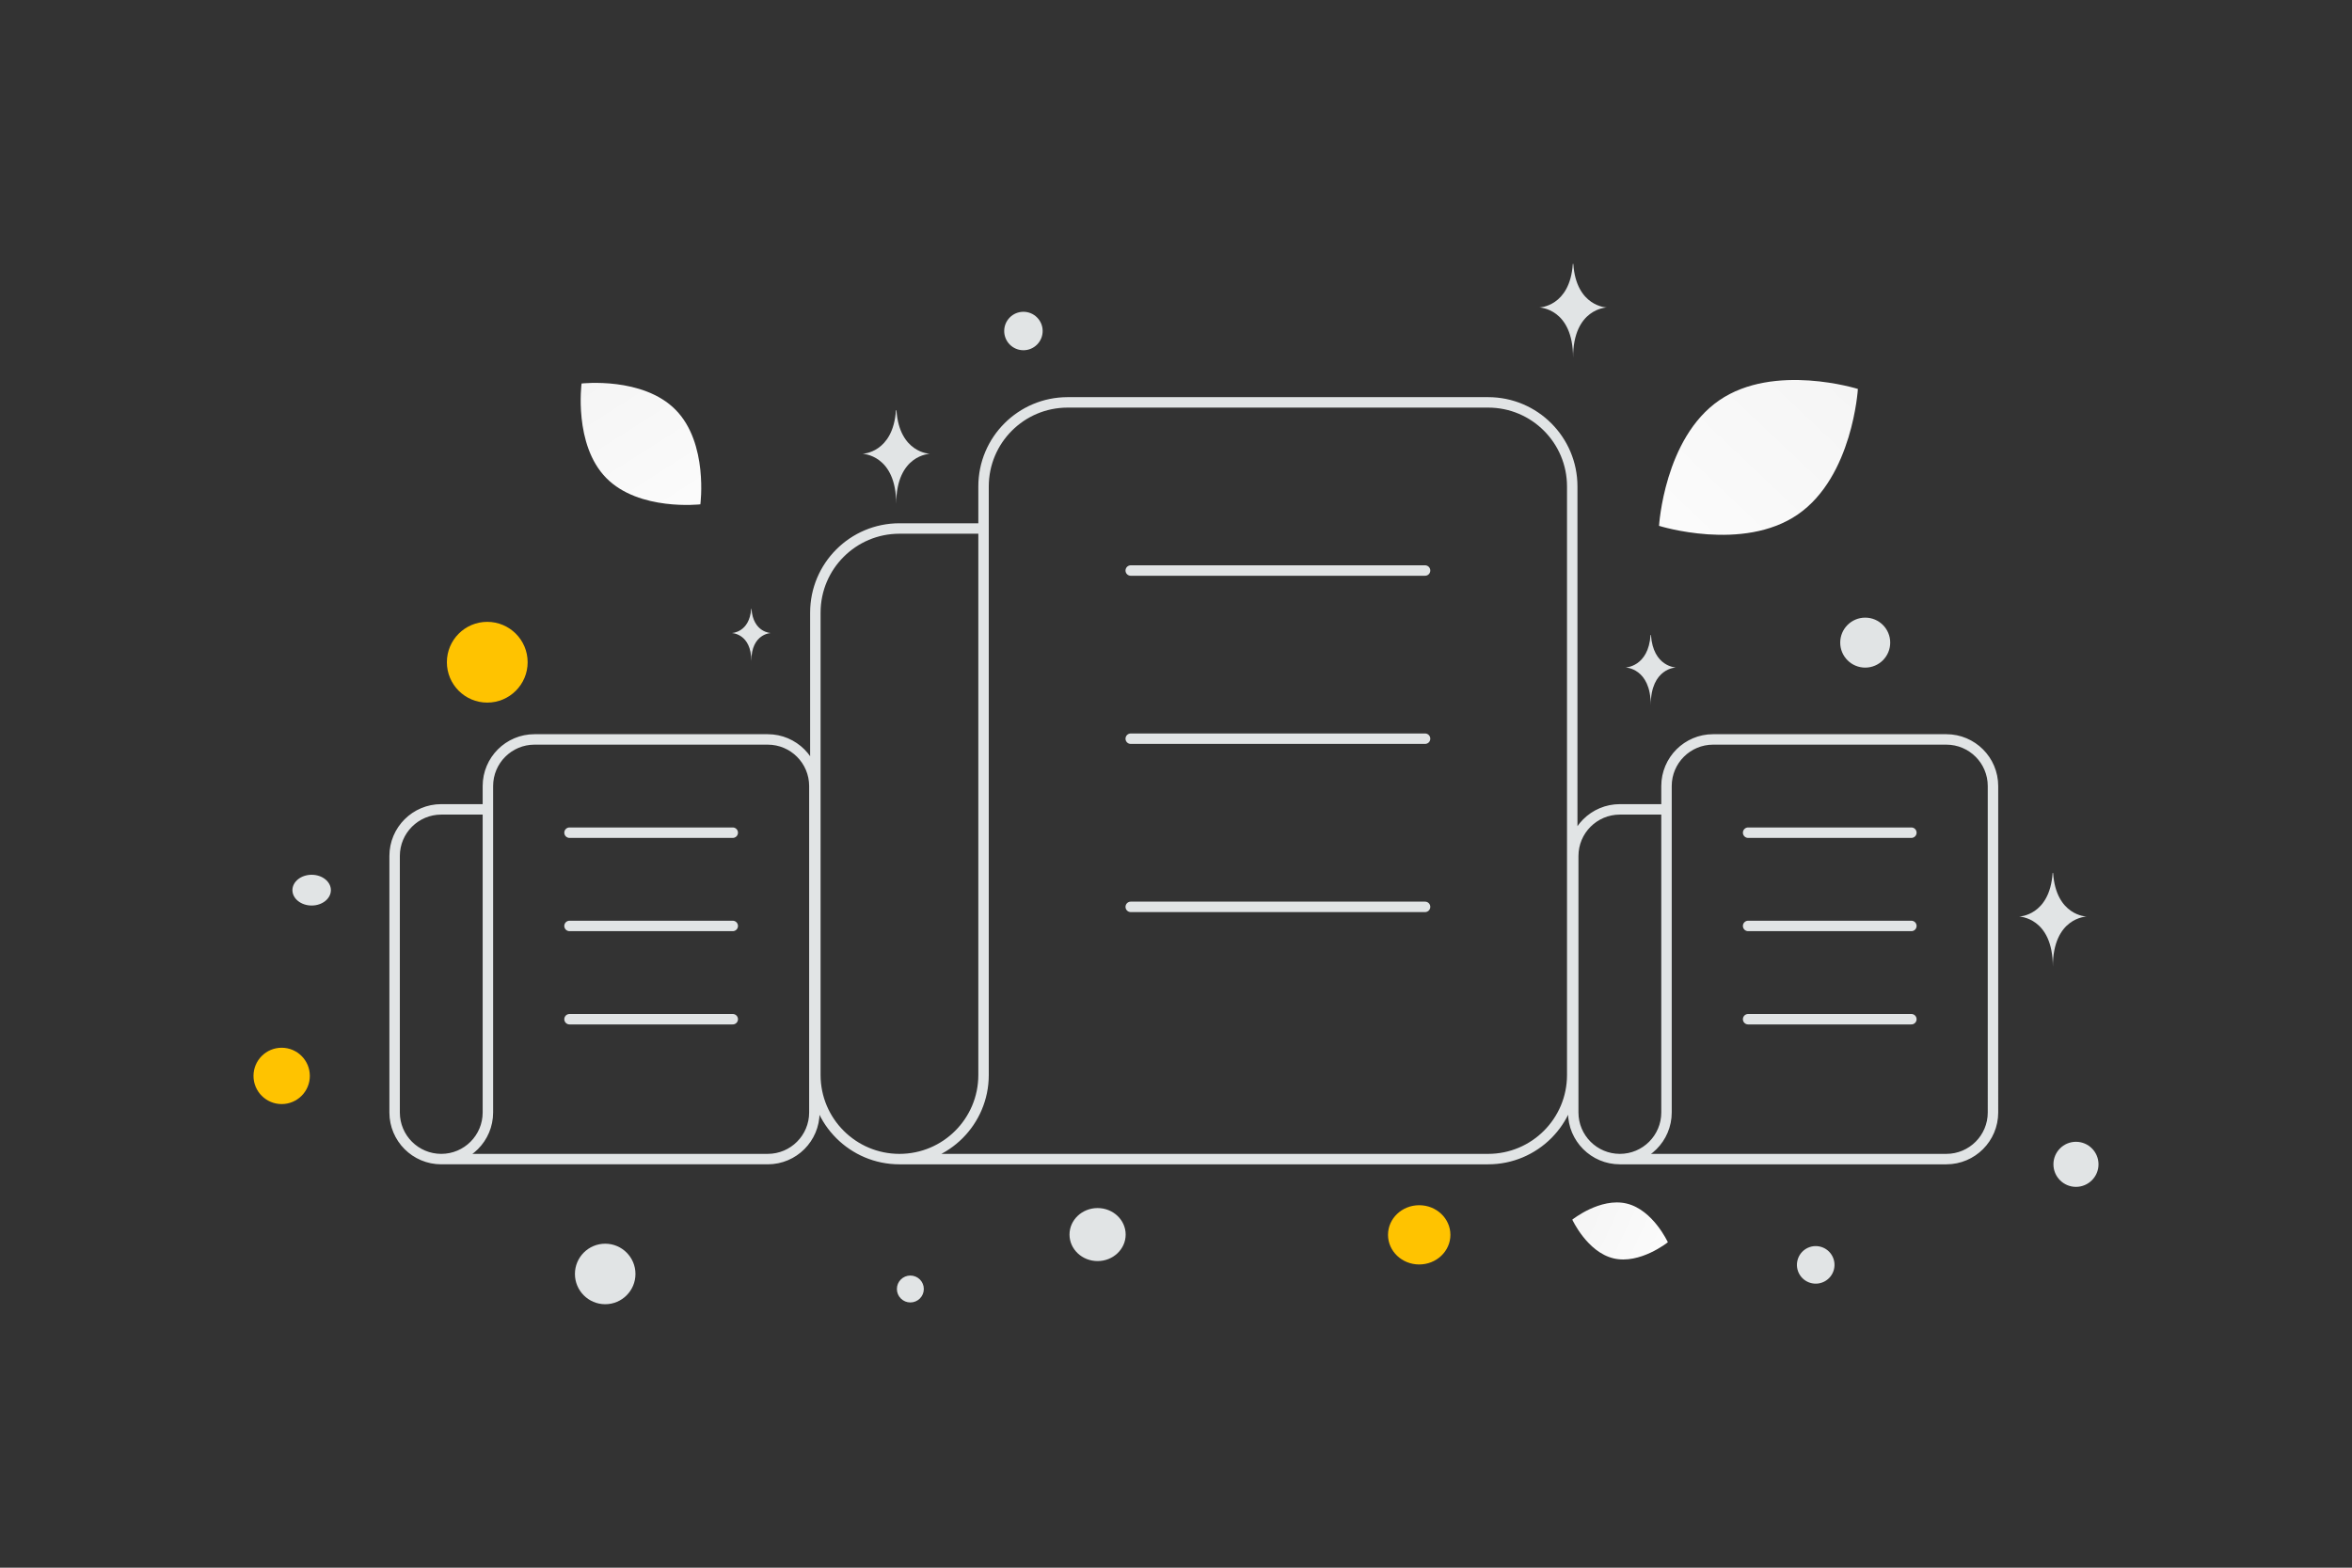 <svg width="900" height="600" viewBox="0 0 900 600" fill="none" xmlns="http://www.w3.org/2000/svg"><rect x="0" y="0" width="900" height="600" fill="#333333" stroke="none"/><path fill="transparent" d="M0 0h900v600H0z"/><path d="M344.18 443.621h225.261c17.772 0 32.18-14.408 32.18-32.18V186.18c0-17.772-14.408-32.18-32.18-32.18H408.54c-17.772 0-32.18 14.408-32.18 32.18v225.261c0 17.772-14.407 32.18-32.18 32.18v0c-17.772 0-32.18-14.408-32.18-32.18V234.45c0-17.772 14.408-32.18 32.18-32.18h32.18m56.316 16.09h112.63m-112.63 64.361h112.63m-112.63 64.361h112.63m74.541 96.539h124.927c9.856 0 17.847-7.991 17.847-17.847V300.847c0-9.857-7.991-17.847-17.847-17.847H655.54c-9.856 0-17.847 7.99-17.847 17.847v124.927c0 9.856-7.99 17.847-17.846 17.847v0c-9.857 0-17.847-7.991-17.847-17.847v-98.157c0-9.857 7.99-17.847 17.847-17.847h17.846m31.233 8.924h62.463m-62.463 35.693h62.463m-62.463 35.694h62.463m-562.542 53.54h124.927c9.856 0 17.847-7.991 17.847-17.847V300.847c0-9.857-7.991-17.847-17.847-17.847H204.54c-9.856 0-17.847 7.99-17.847 17.847v124.927c0 9.856-7.99 17.847-17.846 17.847v0c-9.857 0-17.847-7.991-17.847-17.847v-98.157c0-9.857 7.99-17.847 17.847-17.847h17.846m31.233 8.924h62.463m-62.463 35.693h62.463m-62.463 35.694h62.463" stroke="#E1E4E5" stroke-width="4" stroke-linecap="round" stroke-linejoin="round"/><path d="M617.435 481.617c10.096 2.392 20.774-6.17 20.774-6.17s-5.698-12.435-15.797-14.82c-10.096-2.391-20.771 6.163-20.771 6.163s5.698 12.435 15.794 14.827z" fill="url(#a)"/><path d="M687.933 196.9c-21.005 14.469-53.096 4.355-53.096 4.355s1.987-33.568 23.007-48.023c21.005-14.468 53.082-4.368 53.082-4.368s-1.987 33.568-22.993 48.036z" fill="url(#b)"/><path d="M231.985 182.943c12.547 12.77 36.01 10.078 36.01 10.078s3.105-23.398-9.454-36.16c-12.547-12.77-35.998-10.086-35.998-10.086s-3.105 23.398 9.442 36.168z" fill="url(#c)"/><circle r="10.78" transform="matrix(1 0 0 -1 107.78 411.78)" fill="#ffc300"/><ellipse rx="11.936" ry="11.339" transform="matrix(1 0 0 -1 543.064 472.61)" fill="#ffc300"/><circle cx="186.452" cy="253.452" r="15.452" fill="#ffc300"/><ellipse cx="419.995" cy="472.505" rx="10.743" ry="10.146" fill="#E1E4E5"/><circle cx="794.376" cy="445.622" r="8.624" fill="#E1E4E5"/><circle cx="348.351" cy="493.336" r="5.151" fill="#E1E4E5"/><circle cx="391.618" cy="126.688" r="7.358" fill="#E1E4E5"/><circle cx="694.788" cy="484.105" r="7.19" transform="rotate(105 694.788 484.105)" fill="#E1E4E5"/><circle cx="713.73" cy="245.951" r="9.565" fill="#E1E4E5"/><ellipse cx="119.256" cy="340.687" rx="7.358" ry="5.886" fill="#E1E4E5"/><circle cx="231.581" cy="487.581" r="11.581" transform="rotate(90 231.581 487.581)" fill="#E1E4E5"/><path d="M287.556 233h-.109c-.646 9.145-7.447 9.286-7.447 9.286s7.5.147 7.5 10.714c0-10.567 7.5-10.714 7.5-10.714s-6.799-.141-7.444-9.286zm314.476-132h-.188C600.731 117.431 589 117.684 589 117.684s12.936.263 12.936 19.248c0-18.985 12.935-19.248 12.935-19.248s-11.726-.253-12.839-16.684zm183.597 233.111h-.188c-1.113 16.431-12.844 16.684-12.844 16.684s12.936.263 12.936 19.248c0-18.985 12.935-19.248 12.935-19.248s-11.726-.253-12.839-16.684zM343.032 157h-.188C341.731 173.431 330 173.684 330 173.684s12.936.263 12.936 19.248c0-18.985 12.935-19.248 12.935-19.248s-11.726-.253-12.839-16.684zm288.705 86h-.14c-.832 12.277-9.597 12.466-9.597 12.466s9.665.196 9.665 14.382c0-14.186 9.665-14.382 9.665-14.382s-8.761-.189-9.593-12.466z" fill="#E1E4E5"/><defs><linearGradient id="a" x1="655.453" y1="487.564" x2="567.075" y2="445.811" gradientUnits="userSpaceOnUse"><stop stop-color="#fff"/><stop offset="1" stop-color="#EEE"/></linearGradient><linearGradient id="b" x1="606.109" y1="244.373" x2="771.458" y2="70.016" gradientUnits="userSpaceOnUse"><stop stop-color="#fff"/><stop offset="1" stop-color="#EEE"/></linearGradient><linearGradient id="c" x1="282.046" y1="226.564" x2="191.338" y2="84.371" gradientUnits="userSpaceOnUse"><stop stop-color="#fff"/><stop offset="1" stop-color="#EEE"/></linearGradient></defs></svg>
